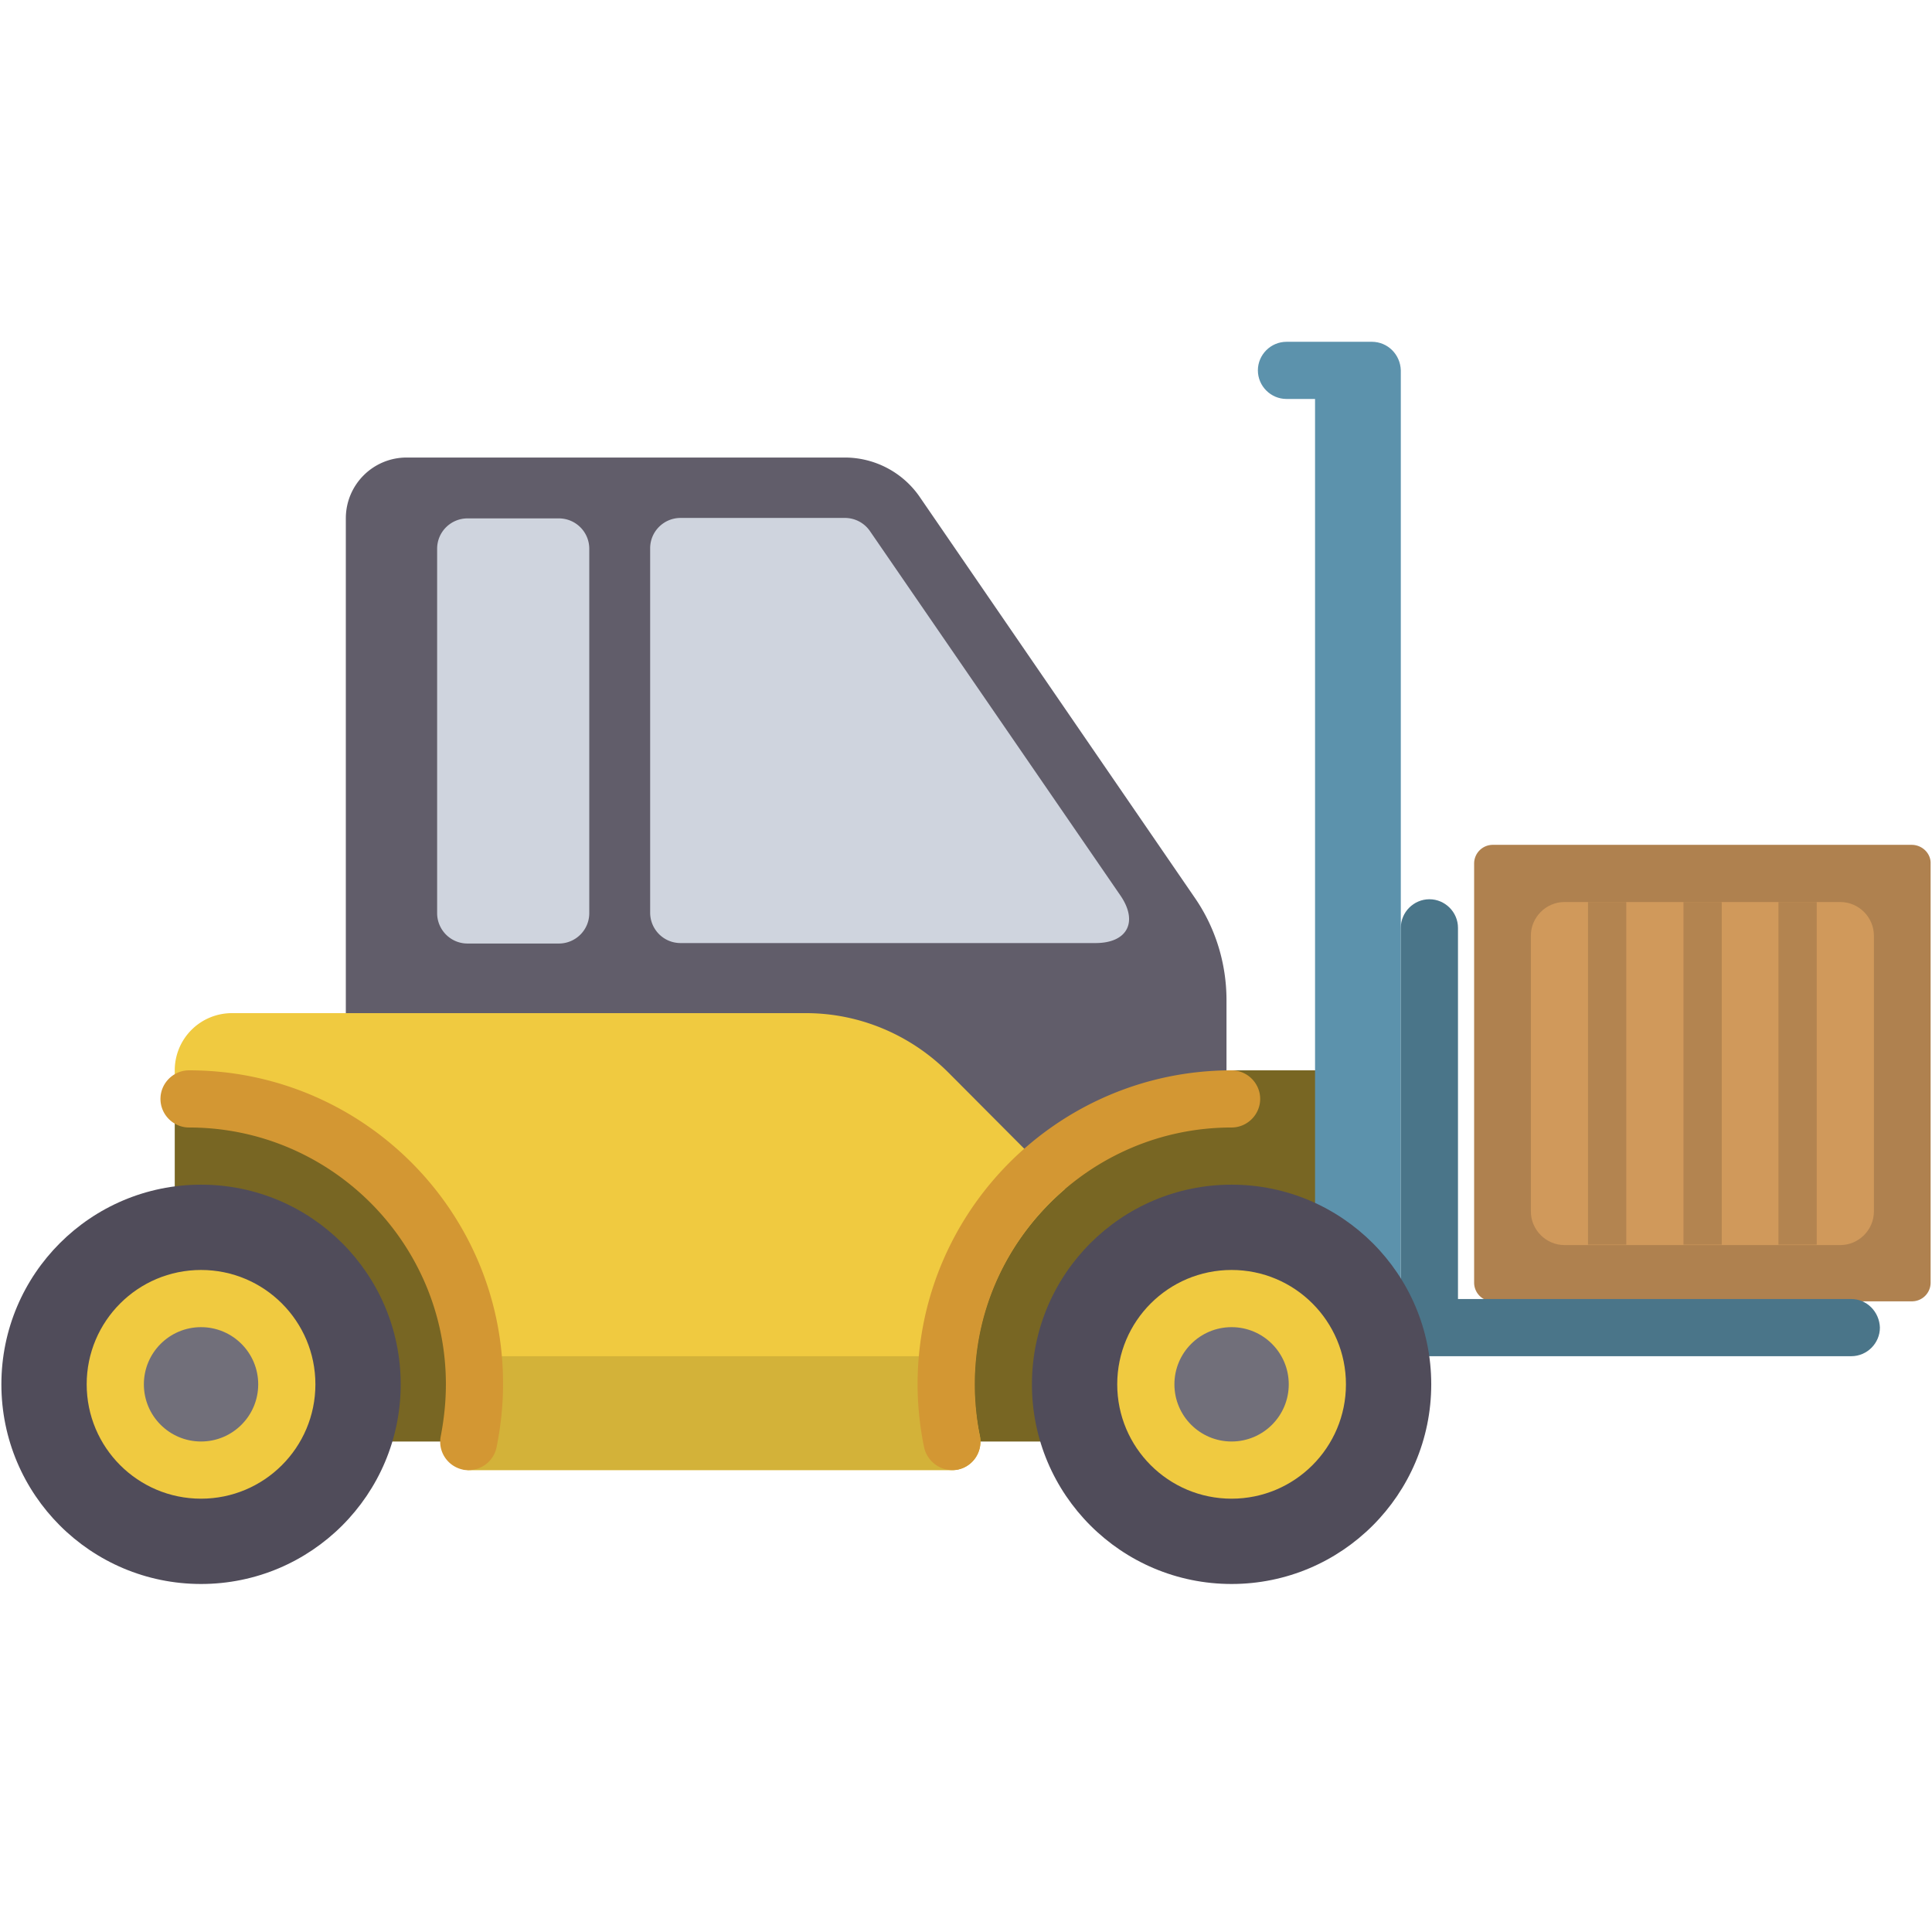 <svg xmlns="http://www.w3.org/2000/svg" width="120" height="120"><g fill="none"><path fill="#AF814F" d="M118.74 52.475H92.735a1.16 1.16 0 0 0-1.174 1.174v26.005a1.16 1.16 0 0 0 1.174 1.174h26.005a1.16 1.16 0 0 0 1.174-1.174V53.649c.029-.63-.515-1.174-1.174-1.174z"/><path fill="#D0995B" d="M114.3 56.026H97.175c-1.145 0-2.09.945-2.09 2.09v17.127c0 1.146.945 2.091 2.09 2.091h17.127c1.145 0 2.09-.945 2.09-2.09V58.116c0-1.146-.945-2.09-2.09-2.09z"/><path fill="#B38450" d="M110.463 56.026h2.377v21.28h-2.377zm-11.829 0h2.377v21.28h-2.377zm5.929 0h2.377v21.28h-2.377z"/><g transform="translate(0 21)"><path fill="#786623" d="M76.21 45.48h6.301v13.289H76.21z"/><path fill="#5C92AC" d="M85.203.23h-5.298c-.974 0-1.776.801-1.776 1.775 0 .974.802 1.775 1.776 1.775h1.775v54.988h5.327V2.005C86.98 1.03 86.205.229 85.203.229z"/><path fill="#4A7589" d="M114.988 59.685h-24.43V36.63c0-.974-.801-1.776-1.775-1.776-.974 0-1.776.802-1.776 1.776v24.83c0 .974.802 1.776 1.776 1.776h26.205c.974 0 1.776-.802 1.776-1.775-.029-.974-.802-1.776-1.776-1.776z"/><path fill="#615D6A" d="M57.136 9.88a5.657 5.657 0 0 0-4.668-2.462H25.26c-2.09 0-3.78 1.69-3.78 3.78v39.609h54.7v-9.68c0-2.292-.687-4.526-2.004-6.416l-17.04-24.83z"/><path fill="#786623" d="M58.74 64.983v3.552h17.728v-21.28c-9.766 0-17.728 7.934-17.728 17.728zM10.854 47.255v21.28h17.728v-3.552c.029-9.794-7.933-17.728-17.728-17.728z"/><circle cx="76.496" cy="64.983" r="12.401" fill="#504C5A"/><circle cx="76.496" cy="64.983" r="7.103" fill="#F0CA40"/><circle cx="76.496" cy="64.983" r="3.551" fill="#716F7A"/><circle cx="12.487" cy="64.983" r="12.401" fill="#504C5A"/><circle cx="12.487" cy="64.983" r="7.103" fill="#F0CA40"/><circle cx="12.487" cy="64.983" r="3.551" fill="#716F7A"/><path fill="#F0CA40" d="M50.062 41.928H14.406a3.55 3.55 0 0 0-3.552 3.552v1.775c0 1.375 1.318 1.404 2.693 1.518 13.403 1.174 14.778 12.516 14.29 19.762v.458c-.028.716.574 1.317 1.29 1.317h29.985c1.146 0 1.948-1.06 1.719-2.148-.2-1.03-.315-2.09-.315-3.15 0-4.869 2.176-9.193 5.613-12.143l-7.275-7.303c-2.348-2.32-5.498-3.638-8.792-3.638z"/><path fill="#D3B239" d="M60.516 64.983c0-.601.028-1.174.085-1.747h-32.82c.2 1.862.171 3.695.085 5.299v.458c-.028.716.573 1.317 1.29 1.317H59.14c1.145 0 1.947-1.06 1.718-2.148a14.61 14.61 0 0 1-.343-3.179z"/><path fill="#D39733" d="M76.496 45.48c-10.768 0-19.503 8.763-19.503 19.503 0 1.318.143 2.635.4 3.895.173.83.917 1.432 1.748 1.432.114 0 .229 0 .343-.028a1.762 1.762 0 0 0 1.375-2.091c-.2-1.031-.315-2.12-.315-3.208 0-8.792 7.16-15.952 15.952-15.952.974 0 1.776-.802 1.776-1.776 0-.973-.802-1.775-1.776-1.775zm-64.754 0c-.974 0-1.775.802-1.775 1.775 0 .974.801 1.776 1.775 1.776 8.793 0 15.953 7.16 15.953 15.952 0 1.089-.115 2.148-.316 3.208-.2.974.43 1.89 1.375 2.09.115.03.23.03.344.03.83 0 1.575-.574 1.747-1.433.258-1.289.4-2.577.4-3.895.03-10.768-8.734-19.503-19.503-19.503z"/><path fill="#CFD4DE" d="M54.043 12a1.89 1.89 0 0 0-1.547-.83H42.272c-1.03 0-1.89.83-1.89 1.89v22.625c0 1.031.83 1.89 1.89 1.89h25.776c1.976 0 2.663-1.317 1.546-2.95L54.043 12zm-19.332-.802h-5.67c-1.031 0-1.89.83-1.89 1.89v22.626c0 1.03.83 1.89 1.89 1.89h5.67c1.031 0 1.89-.83 1.89-1.89V13.088c0-1.06-.859-1.89-1.89-1.89z"/></g></g></svg>